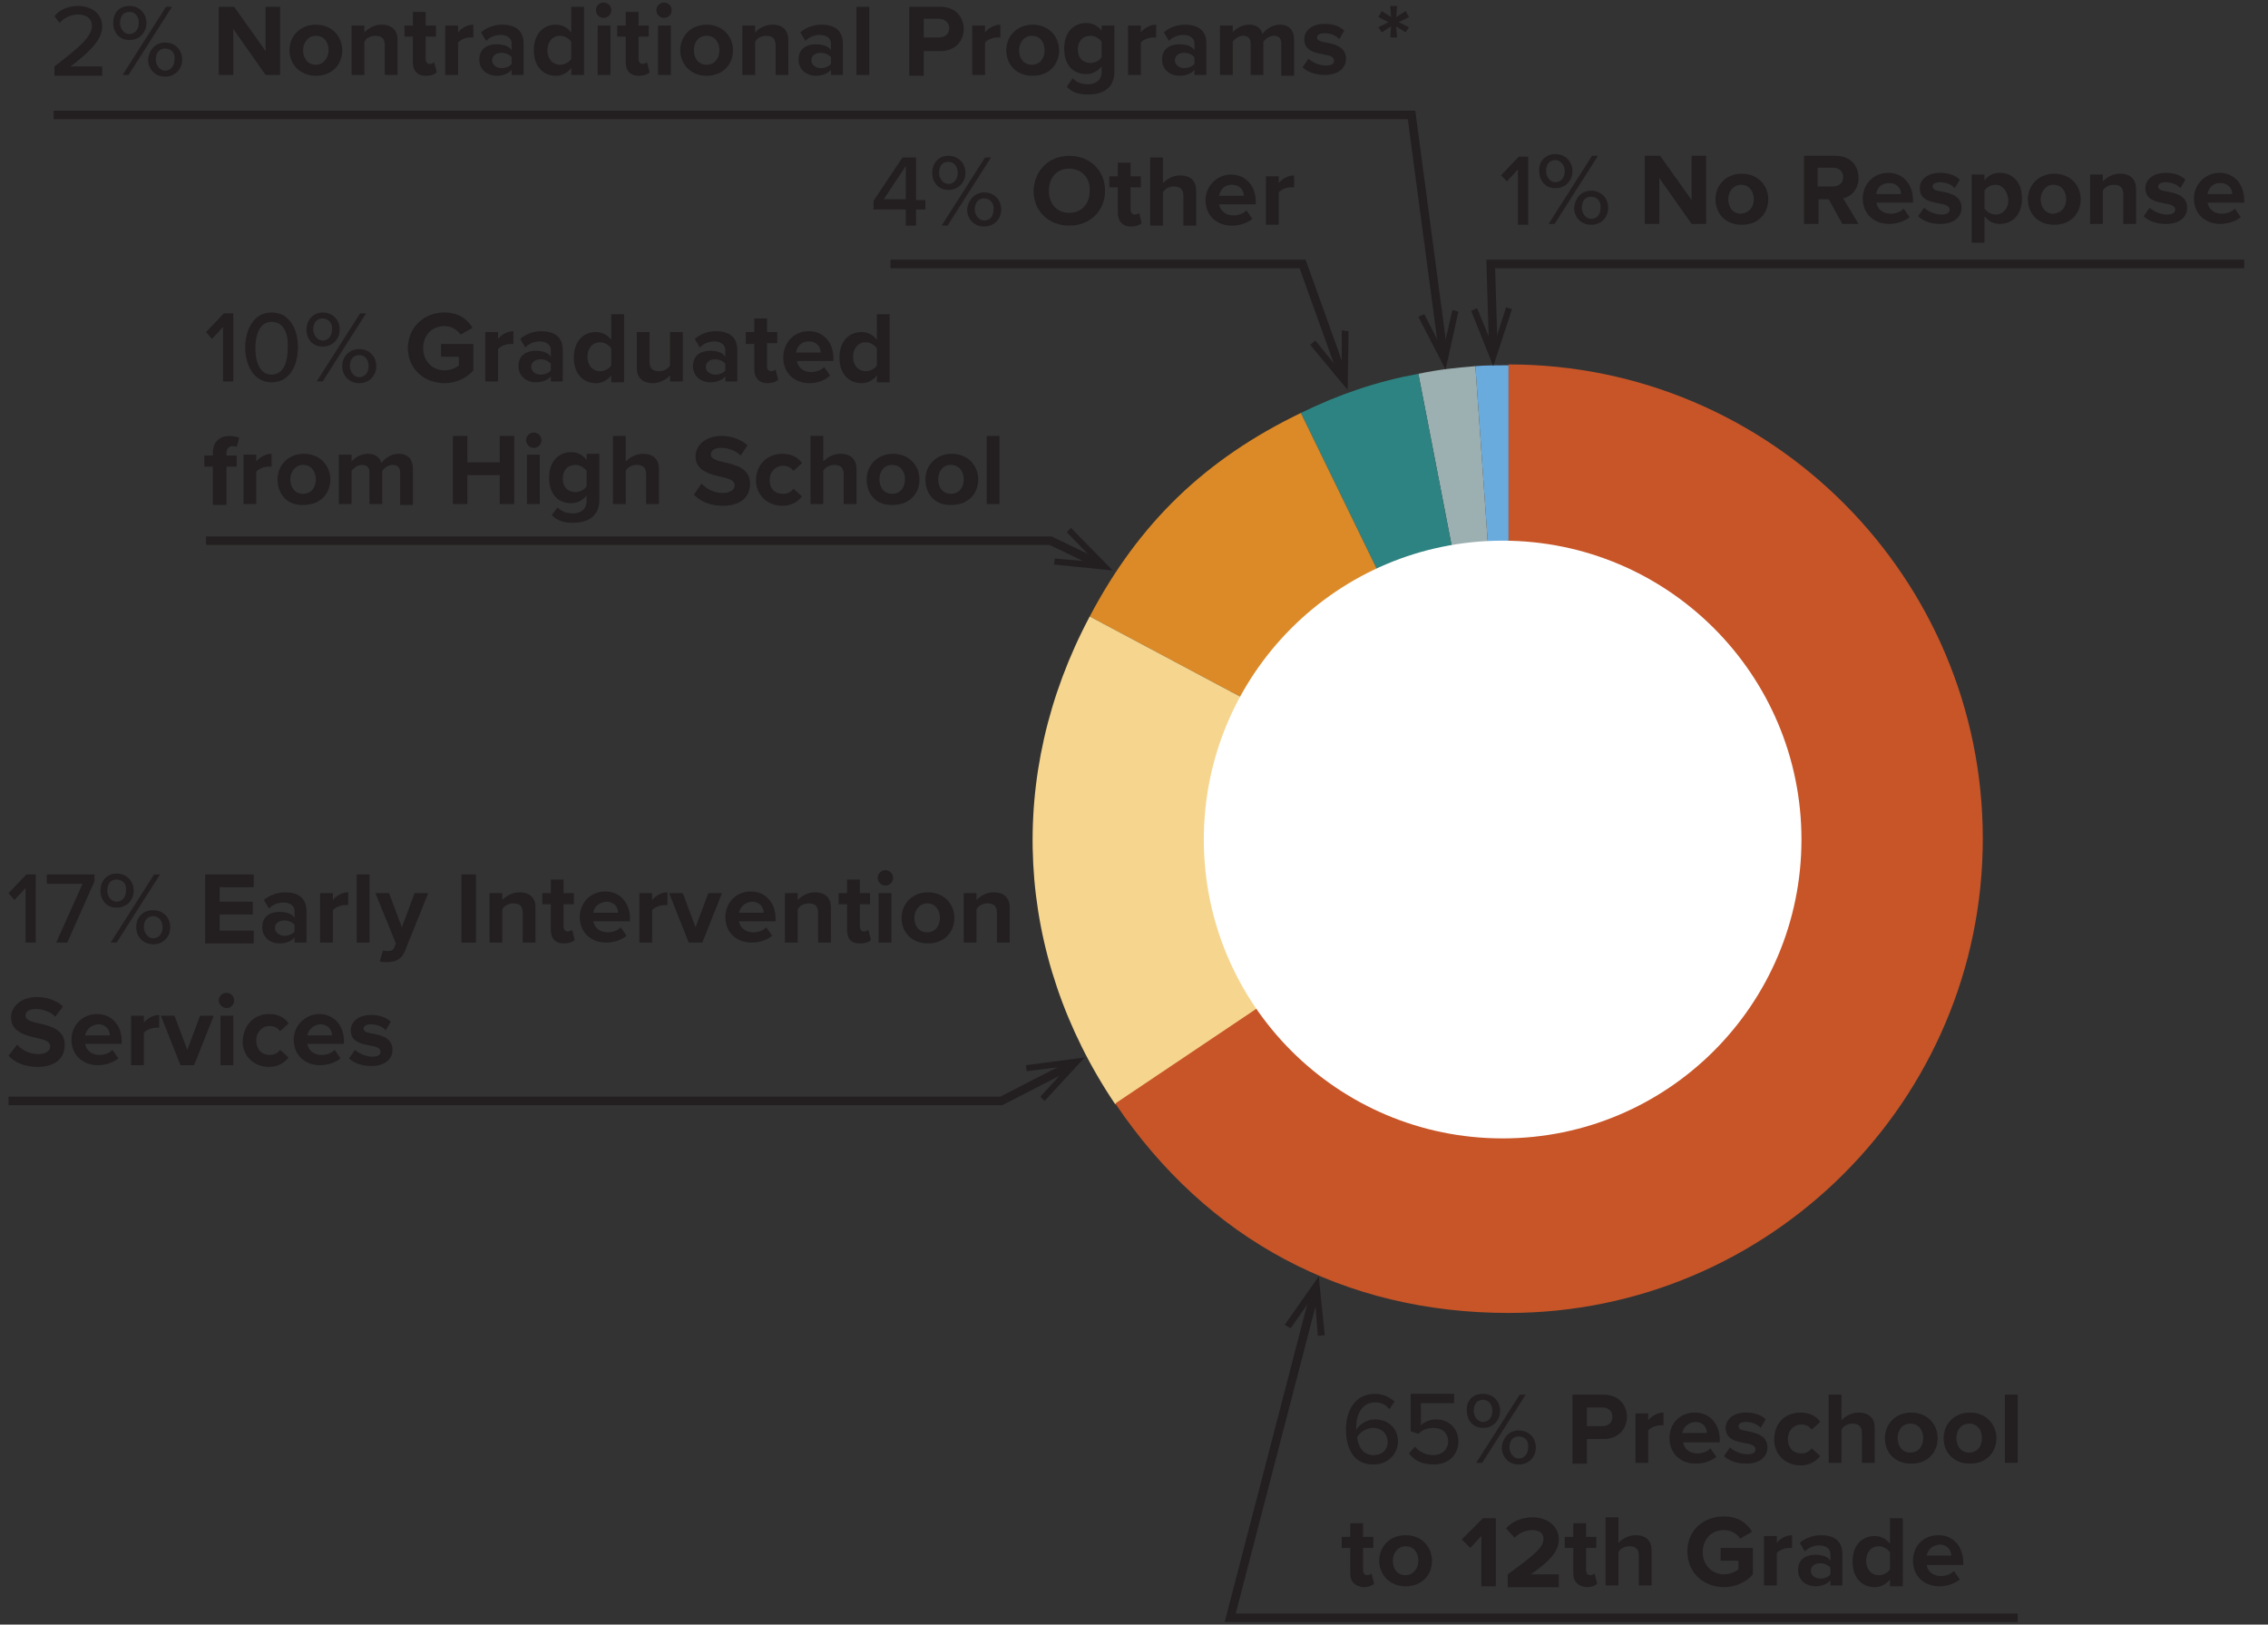 <?xml version="1.0" encoding="utf-8"?>
<!-- Generator: Adobe Illustrator 28.3.0, SVG Export Plug-In . SVG Version: 6.00 Build 0)  -->
<svg version="1.1" id="Layer_1" xmlns="http://www.w3.org/2000/svg" xmlns:xlink="http://www.w3.org/1999/xlink" x="0px" y="0px"
	 viewBox="0 0 266.4 190.8" style="enable-background:new 0 0 266.4 190.8;" xml:space="preserve"><rect x="0" y="0" width="266.4" height="190.8" fill="#333333" stroke="none"/>
<style type="text/css">
	.st0{fill:#C75528;stroke:#000000;stroke-width:0.5;stroke-miterlimit:10;}
	.st1{fill:#F6D58E;stroke:#000000;stroke-width:0.5;stroke-miterlimit:10;}
	.st2{fill:#DC8A27;stroke:#000000;stroke-width:0.5;stroke-miterlimit:10;}
	.st3{fill:#2D8382;stroke:#000000;stroke-width:0.5;stroke-miterlimit:10;}
	.st4{fill:#9CAFB1;stroke:#000000;stroke-width:0.5;stroke-miterlimit:10;}
	.st5{fill:#6AABDD;stroke:#000000;stroke-width:0.5;stroke-miterlimit:10;}
	.st6{fill:#097AB5;stroke:#000000;stroke-width:0.5;stroke-miterlimit:10;}
	.st7{fill:#D77D8C;stroke:#000000;stroke-width:0.5;stroke-miterlimit:10;}
	.st8{enable-background:new    ;}
	.st9{fill:#231F20;}
	.st10{fill:none;stroke:#231F20;stroke-miterlimit:10;}
	.st11{fill:none;stroke:#231F20;stroke-linecap:round;stroke-miterlimit:10;stroke-dasharray:2;}
	.st12{fill:none;stroke:#231F20;stroke-linecap:round;stroke-miterlimit:10;}
	.st13{fill:none;stroke:#231F20;stroke-linecap:round;stroke-miterlimit:10;stroke-dasharray:1.983,1.983;}
	.st14{fill:none;stroke:#231F20;stroke-linecap:round;stroke-miterlimit:10;stroke-dasharray:1.927,1.927;}
	.st15{fill:none;stroke:#231F20;stroke-linecap:round;stroke-miterlimit:10;stroke-dasharray:1.77,1.77;}
	.st16{fill:none;stroke:#231F20;stroke-linecap:round;stroke-miterlimit:10;stroke-dasharray:2.216,2.216;}
	.st17{fill:none;stroke:#231F20;stroke-linecap:round;stroke-miterlimit:10;stroke-dasharray:2.027,2.027;}
	.st18{fill:#F6D58E;}
	.st19{fill:#C75528;}
	.st20{fill:#DC8A27;}
	.st21{fill:#2D8382;}
	.st22{fill:#9CAFB1;}
	.st23{fill:#6AABDD;}
	.st24{fill:#097AB5;}
	.st25{fill:#FFFFFF;}
	.st26{fill:#D77D8C;}
	.st27{fill:#993A96;}
	.st28{fill:#69465C;}
	.st29{fill:#837262;}
	.st30{fill:none;stroke:#FFFFFF;stroke-width:2;stroke-miterlimit:10;}
</style>
<g>
	<g>
		<g>
			<g>
				<path class="st23" d="M177.2,98.6L173.3,43c1.2-0.1,2.7-0.1,3.9-0.1V98.6z"/>
			</g>
		</g>
		<g>
			<g>
				<path class="st22" d="M177.2,98.6l-10.6-54.7c2.4-0.5,4.3-0.7,6.7-0.9L177.2,98.6z"/>
			</g>
		</g>
		<g>
			<g>
				<path class="st21" d="M177.2,98.6l-24.4-50.1c4.5-2.2,8.9-3.7,13.8-4.6L177.2,98.6z"/>
			</g>
		</g>
		<g>
			<g>
				<path class="st20" d="M177.2,98.6L128,72.4c5.8-11,13.6-18.5,24.8-23.9L177.2,98.6z"/>
			</g>
		</g>
		<g>
			<g>
				<path class="st18" d="M177.2,98.6L131,129.7c-11.8-17.5-12.9-38.7-3-57.3L177.2,98.6z"/>
			</g>
		</g>
		<g>
			<g>
				<path class="st19" d="M177.2,98.6V42.8c30.8,0,55.7,25,55.7,55.7s-25,55.7-55.7,55.7c-19.3,0-35.4-8.6-46.2-24.6L177.2,98.6z"/>
			</g>
		</g>
	</g>
</g>
<g class="st8">
	<path class="st9" d="M161.5,163.7c1,0,1.7,0.4,2.3,0.9l-0.6,0.9c-0.4-0.5-0.9-0.8-1.7-0.8c-1.5,0-2.2,1.4-2.2,2.9
		c0,0.1,0,0.2,0,0.3c0.3-0.5,1.2-1.2,2.2-1.2c1.4,0,2.7,0.9,2.7,2.6c0,1.4-1.1,2.7-2.9,2.7c-2.3,0-3.2-1.9-3.2-4.1
		C158.1,165.6,159.2,163.7,161.5,163.7z M161.3,167.7c-0.7,0-1.5,0.4-1.9,1.1c0.1,0.9,0.6,2.1,1.9,2.1c1.2,0,1.7-0.8,1.7-1.5
		C163,168.3,162.2,167.7,161.3,167.7z"/>
	<path class="st9" d="M166.2,169.9c0.5,0.6,1.2,1,2.2,1c1,0,1.7-0.7,1.7-1.6c0-1-0.7-1.6-1.7-1.6c-0.7,0-1.3,0.2-1.8,0.7l-0.9-0.3
		v-4.4h5.1v1.1h-3.9v2.6c0.4-0.4,1.1-0.7,1.8-0.7c1.3,0,2.6,0.9,2.6,2.6c0,1.6-1.2,2.7-2.9,2.7c-1.4,0-2.3-0.5-2.9-1.3L166.2,169.9z
		"/>
	<path class="st9" d="M174.2,163.7c1.2,0,2,0.9,2,2c0,1.1-0.8,2-2,2c-1.2,0-1.9-0.9-1.9-2C172.2,164.5,173,163.7,174.2,163.7z
		 M174.2,164.4c-0.7,0-1.1,0.5-1.1,1.3c0,0.7,0.5,1.3,1.1,1.3c0.7,0,1.1-0.6,1.1-1.3C175.3,164.9,174.8,164.4,174.2,164.4z
		 M173.4,171.8l5.1-8h0.7l-5.1,8H173.4z M178.4,168c1.2,0,2,0.9,2,2c0,1.1-0.8,2-2,2c-1.2,0-2-0.9-2-2
		C176.5,168.8,177.3,168,178.4,168z M178.4,168.7c-0.7,0-1.1,0.5-1.1,1.3c0,0.7,0.5,1.3,1.1,1.3s1.1-0.5,1.1-1.3
		C179.6,169.2,179.1,168.7,178.4,168.7z"/>
</g>
<g class="st8">
	<path class="st9" d="M184.7,171.8v-8h3.7c1.7,0,2.7,1.2,2.7,2.6c0,1.4-1,2.6-2.7,2.6h-2v2.9H184.7z M188.2,165.3h-1.8v2.2h1.8
		c0.7,0,1.2-0.4,1.2-1.1C189.4,165.7,188.9,165.3,188.2,165.3z"/>
	<path class="st9" d="M192.1,171.8V166h1.5v0.8c0.4-0.5,1.1-0.9,1.8-0.9v1.5c-0.1,0-0.3,0-0.4,0c-0.5,0-1.2,0.3-1.4,0.6v3.8H192.1z"
		/>
	<path class="st9" d="M199.1,165.9c1.7,0,2.9,1.3,2.9,3.2v0.3h-4.3c0.1,0.7,0.7,1.3,1.7,1.3c0.5,0,1.2-0.2,1.5-0.6l0.7,1
		c-0.6,0.5-1.5,0.8-2.4,0.8c-1.8,0-3.1-1.2-3.1-3C196.1,167.2,197.3,165.9,199.1,165.9z M197.6,168.3h2.9c0-0.6-0.4-1.3-1.4-1.3
		C198.1,167.1,197.7,167.8,197.6,168.3z"/>
	<path class="st9" d="M203.2,170c0.4,0.4,1.3,0.8,2,0.8c0.7,0,1-0.2,1-0.6c0-0.4-0.5-0.6-1.2-0.7c-1-0.2-2.3-0.4-2.3-1.8
		c0-1,0.9-1.8,2.4-1.8c1,0,1.8,0.3,2.3,0.8l-0.6,1c-0.3-0.4-1-0.7-1.7-0.7c-0.6,0-0.9,0.2-0.9,0.5c0,0.4,0.5,0.5,1.1,0.6
		c1,0.2,2.3,0.5,2.3,1.9c0,1.1-0.9,1.9-2.5,1.9c-1,0-2-0.3-2.6-0.9L203.2,170z"/>
	<path class="st9" d="M211.5,165.9c1.2,0,1.9,0.5,2.3,1.1l-1,0.9c-0.3-0.4-0.7-0.6-1.2-0.6c-0.9,0-1.6,0.7-1.6,1.7s0.6,1.7,1.6,1.7
		c0.5,0,0.9-0.2,1.2-0.6l1,0.9c-0.4,0.5-1.1,1.1-2.3,1.1c-1.8,0-3.1-1.3-3.1-3C208.4,167.1,209.7,165.9,211.5,165.9z"/>
	<path class="st9" d="M218.7,171.8v-3.5c0-0.8-0.4-1.1-1.1-1.1c-0.6,0-1.1,0.3-1.3,0.7v3.9h-1.5v-8h1.5v3c0.4-0.4,1.1-0.9,2-0.9
		c1.3,0,1.9,0.7,1.9,1.8v4.1H218.7z"/>
	<path class="st9" d="M221.4,168.9c0-1.6,1.2-3,3.1-3c1.9,0,3.1,1.4,3.1,3c0,1.7-1.2,3-3.1,3C222.5,171.9,221.4,170.5,221.4,168.9z
		 M225.9,168.9c0-0.9-0.5-1.7-1.5-1.7s-1.5,0.8-1.5,1.7c0,0.9,0.5,1.7,1.5,1.7S225.9,169.8,225.9,168.9z"/>
	<path class="st9" d="M228.3,168.9c0-1.6,1.2-3,3.1-3c1.9,0,3.1,1.4,3.1,3c0,1.7-1.2,3-3.1,3C229.4,171.9,228.3,170.5,228.3,168.9z
		 M232.8,168.9c0-0.9-0.5-1.7-1.5-1.7s-1.5,0.8-1.5,1.7c0,0.9,0.5,1.7,1.5,1.7S232.8,169.8,232.8,168.9z"/>
	<path class="st9" d="M235.5,171.8v-8h1.5v8H235.5z"/>
</g>
<g class="st8">
	<path class="st9" d="M158.6,184.8v-3h-1v-1.3h1v-1.6h1.5v1.6h1.2v1.3h-1.2v2.6c0,0.4,0.2,0.6,0.5,0.6c0.2,0,0.4-0.1,0.5-0.2
		l0.3,1.2c-0.2,0.2-0.6,0.4-1.3,0.4C159.2,186.3,158.6,185.8,158.6,184.8z"/>
	<path class="st9" d="M162,183.3c0-1.6,1.2-3,3.1-3c1.9,0,3.1,1.4,3.1,3c0,1.7-1.2,3-3.1,3C163.2,186.3,162,184.9,162,183.3z
		 M166.6,183.3c0-0.9-0.5-1.7-1.5-1.7c-0.9,0-1.5,0.8-1.5,1.7c0,0.9,0.5,1.7,1.5,1.7C166,185,166.6,184.2,166.6,183.3z"/>
	<path class="st9" d="M174,186.2v-5.8l-1.3,1.4l-1-1l2.5-2.5h1.5v8H174z"/>
	<path class="st9" d="M177.1,186.2v-1.3c3.3-2.4,4.2-3.2,4.2-4.2c0-0.7-0.6-1-1.3-1c-0.9,0-1.6,0.4-2.1,0.9l-1-1.1
		c0.8-0.9,2-1.3,3.1-1.3c1.7,0,3.1,1,3.1,2.6c0,1.4-1.1,2.6-3.3,4.1h3.3v1.5H177.1z"/>
	<path class="st9" d="M184.8,184.8v-3h-1v-1.3h1v-1.6h1.5v1.6h1.2v1.3h-1.2v2.6c0,0.4,0.2,0.6,0.5,0.6c0.2,0,0.4-0.1,0.5-0.2
		l0.3,1.2c-0.2,0.2-0.6,0.4-1.3,0.4C185.4,186.3,184.8,185.8,184.8,184.8z"/>
	<path class="st9" d="M192.5,186.2v-3.5c0-0.8-0.4-1.1-1.1-1.1c-0.6,0-1.1,0.3-1.3,0.7v3.9h-1.5v-8h1.5v3c0.4-0.4,1.1-0.9,2-0.9
		c1.3,0,1.9,0.7,1.9,1.8v4.1H192.5z"/>
	<path class="st9" d="M202.5,178.1c1.7,0,2.7,0.8,3.3,1.8l-1.4,0.8c-0.4-0.6-1.1-1-1.9-1c-1.5,0-2.5,1.1-2.5,2.6
		c0,1.5,1.1,2.6,2.5,2.6c0.7,0,1.4-0.3,1.7-0.6v-1h-2.1v-1.5h3.8v3.1c-0.8,0.9-2,1.5-3.4,1.5c-2.3,0-4.3-1.6-4.3-4.2
		C198.2,179.7,200.1,178.1,202.5,178.1z"/>
	<path class="st9" d="M207.2,186.2v-5.8h1.5v0.8c0.4-0.5,1.1-0.9,1.8-0.9v1.5c-0.1,0-0.3,0-0.4,0c-0.5,0-1.2,0.3-1.4,0.6v3.8H207.2z
		"/>
	<path class="st9" d="M215,186.2v-0.6c-0.4,0.5-1.1,0.7-1.8,0.7c-0.9,0-2-0.6-2-1.9c0-1.4,1.1-1.8,2-1.8c0.8,0,1.5,0.2,1.8,0.7v-0.8
		c0-0.6-0.5-1-1.3-1c-0.6,0-1.2,0.2-1.7,0.7l-0.6-1c0.7-0.6,1.6-0.9,2.5-0.9c1.3,0,2.5,0.5,2.5,2.2v3.7H215z M215,184.1
		c-0.3-0.3-0.7-0.5-1.2-0.5c-0.6,0-1.1,0.3-1.1,0.9c0,0.5,0.5,0.9,1.1,0.9c0.5,0,1-0.2,1.2-0.5V184.1z"/>
	<path class="st9" d="M222,186.2v-0.7c-0.5,0.6-1.1,0.9-1.8,0.9c-1.5,0-2.6-1.1-2.6-3c0-1.9,1.1-3,2.6-3c0.7,0,1.3,0.3,1.8,0.9v-3
		h1.5v8H222z M222,182.3c-0.3-0.4-0.8-0.7-1.3-0.7c-0.9,0-1.5,0.7-1.5,1.7c0,1,0.6,1.7,1.5,1.7c0.5,0,1.1-0.3,1.3-0.7V182.3z"/>
	<path class="st9" d="M227.7,180.3c1.7,0,2.9,1.3,2.9,3.2v0.3h-4.3c0.1,0.7,0.7,1.3,1.7,1.3c0.5,0,1.2-0.2,1.5-0.6l0.7,1
		c-0.6,0.5-1.5,0.8-2.4,0.8c-1.8,0-3.1-1.2-3.1-3C224.7,181.6,225.9,180.3,227.7,180.3z M226.3,182.7h2.9c0-0.6-0.4-1.3-1.4-1.3
		C226.8,181.5,226.4,182.2,226.3,182.7z"/>
</g>
<g class="st8">
	<path class="st9" d="M3,110.7v-6.4l-1.3,1.4L1,104.9l2.1-2.2h1.1v8H3z"/>
	<path class="st9" d="M6.6,110.7l3.1-6.9H5.5v-1.1h5.6v0.8l-3.2,7.2H6.6z"/>
	<path class="st9" d="M13.7,102.6c1.2,0,2,0.9,2,2c0,1.1-0.8,2-2,2c-1.2,0-1.9-0.9-1.9-2C11.8,103.4,12.6,102.6,13.7,102.6z
		 M13.7,103.3c-0.7,0-1.1,0.5-1.1,1.3c0,0.7,0.5,1.3,1.1,1.3c0.7,0,1.1-0.6,1.1-1.3C14.9,103.8,14.4,103.3,13.7,103.3z M13,110.7
		l5.1-8h0.7l-5.1,8H13z M18,106.9c1.2,0,2,0.9,2,2c0,1.1-0.8,2-2,2s-2-0.9-2-2C16,107.7,16.8,106.9,18,106.9z M18,107.6
		c-0.7,0-1.1,0.5-1.1,1.3c0,0.7,0.5,1.3,1.1,1.3s1.1-0.5,1.1-1.3C19.1,108.1,18.6,107.6,18,107.6z"/>
</g>
<g class="st8">
	<path class="st9" d="M24.1,110.7v-8h5.7v1.5h-4v1.7h3.9v1.5h-3.9v1.9h4v1.5H24.1z"/>
	<path class="st9" d="M34.6,110.7v-0.6c-0.4,0.5-1.1,0.7-1.8,0.7c-0.9,0-2-0.6-2-1.9c0-1.4,1.1-1.8,2-1.8c0.8,0,1.5,0.2,1.8,0.7V107
		c0-0.6-0.5-1-1.3-1c-0.6,0-1.2,0.2-1.7,0.7l-0.6-1c0.7-0.6,1.6-0.9,2.5-0.9c1.3,0,2.5,0.5,2.5,2.2v3.7H34.6z M34.6,108.6
		c-0.3-0.3-0.7-0.5-1.2-0.5c-0.6,0-1.1,0.3-1.1,0.9c0,0.5,0.5,0.9,1.1,0.9c0.5,0,1-0.2,1.2-0.5V108.6z"/>
	<path class="st9" d="M37.6,110.7v-5.8h1.5v0.8c0.4-0.5,1.1-0.9,1.8-0.9v1.5c-0.1,0-0.3,0-0.4,0c-0.5,0-1.2,0.3-1.4,0.6v3.8H37.6z"
		/>
	<path class="st9" d="M41.9,110.7v-8h1.5v8H41.9z"/>
	<path class="st9" d="M45,111.6c0.1,0.1,0.3,0.1,0.5,0.1c0.4,0,0.7-0.1,0.8-0.4l0.2-0.5l-2.4-5.9h1.6l1.5,4l1.5-4h1.6l-2.7,6.7
		c-0.4,1.1-1.2,1.4-2.2,1.4c-0.2,0-0.6,0-0.8-0.1L45,111.6z"/>
	<path class="st9" d="M54.2,110.7v-8h1.7v8H54.2z"/>
	<path class="st9" d="M61.4,110.7v-3.5c0-0.8-0.4-1.1-1.1-1.1c-0.6,0-1.1,0.3-1.3,0.7v3.9h-1.5v-5.8H59v0.8c0.4-0.4,1.1-0.9,2-0.9
		c1.3,0,1.9,0.7,1.9,1.8v4.1H61.4z"/>
	<path class="st9" d="M64.7,109.2v-3h-1v-1.3h1v-1.6h1.5v1.6h1.2v1.3h-1.2v2.6c0,0.4,0.2,0.6,0.5,0.6c0.2,0,0.4-0.1,0.5-0.2l0.3,1.2
		c-0.2,0.2-0.6,0.4-1.3,0.4C65.3,110.8,64.7,110.3,64.7,109.2z"/>
	<path class="st9" d="M71.1,104.7c1.7,0,2.9,1.3,2.9,3.2v0.3h-4.3c0.1,0.7,0.7,1.3,1.7,1.3c0.5,0,1.2-0.2,1.5-0.6l0.7,1
		c-0.6,0.5-1.5,0.8-2.4,0.8c-1.8,0-3.1-1.2-3.1-3C68.1,106.1,69.3,104.7,71.1,104.7z M69.7,107.2h2.9c0-0.6-0.4-1.3-1.4-1.3
		C70.2,106,69.7,106.7,69.7,107.2z"/>
	<path class="st9" d="M75.1,110.7v-5.8h1.5v0.8c0.4-0.5,1.1-0.9,1.8-0.9v1.5c-0.1,0-0.3,0-0.4,0c-0.5,0-1.2,0.3-1.4,0.6v3.8H75.1z"
		/>
	<path class="st9" d="M80.9,110.7l-2.3-5.8h1.6l1.5,4l1.5-4h1.6l-2.3,5.8H80.9z"/>
	<path class="st9" d="M88.2,104.7c1.7,0,2.9,1.3,2.9,3.2v0.3h-4.3c0.1,0.7,0.7,1.3,1.7,1.3c0.5,0,1.2-0.2,1.5-0.6l0.7,1
		c-0.6,0.5-1.5,0.8-2.4,0.8c-1.8,0-3.1-1.2-3.1-3C85.2,106.1,86.4,104.7,88.2,104.7z M86.8,107.2h2.9c0-0.6-0.4-1.3-1.4-1.3
		C87.3,106,86.9,106.7,86.8,107.2z"/>
	<path class="st9" d="M96.1,110.7v-3.5c0-0.8-0.4-1.1-1.1-1.1c-0.6,0-1.1,0.3-1.3,0.7v3.9h-1.5v-5.8h1.5v0.8c0.4-0.4,1.1-0.9,2-0.9
		c1.3,0,1.9,0.7,1.9,1.8v4.1H96.1z"/>
	<path class="st9" d="M99.5,109.2v-3h-1v-1.3h1v-1.6h1.5v1.6h1.2v1.3H101v2.6c0,0.4,0.2,0.6,0.5,0.6c0.2,0,0.4-0.1,0.5-0.2l0.3,1.2
		c-0.2,0.2-0.6,0.4-1.3,0.4C100,110.8,99.5,110.3,99.5,109.2z"/>
	<path class="st9" d="M103.1,103.1c0-0.5,0.4-0.9,0.9-0.9c0.5,0,0.9,0.4,0.9,0.9s-0.4,0.9-0.9,0.9
		C103.5,104,103.1,103.6,103.1,103.1z M103.2,110.7v-5.8h1.5v5.8H103.2z"/>
	<path class="st9" d="M105.9,107.8c0-1.6,1.2-3,3.1-3c1.9,0,3.1,1.4,3.1,3c0,1.7-1.2,3-3.1,3C107,110.8,105.9,109.4,105.9,107.8z
		 M110.4,107.8c0-0.9-0.5-1.7-1.5-1.7c-0.9,0-1.5,0.8-1.5,1.7c0,0.9,0.5,1.7,1.5,1.7C109.9,109.5,110.4,108.7,110.4,107.8z"/>
	<path class="st9" d="M117.1,110.7v-3.5c0-0.8-0.4-1.1-1.1-1.1c-0.6,0-1.1,0.3-1.3,0.7v3.9h-1.5v-5.8h1.5v0.8c0.4-0.4,1.1-0.9,2-0.9
		c1.3,0,1.9,0.7,1.9,1.8v4.1H117.1z"/>
</g>
<g class="st8">
	<path class="st9" d="M2,122.7c0.6,0.6,1.4,1.1,2.5,1.1c0.9,0,1.4-0.4,1.4-0.9c0-0.6-0.7-0.8-1.6-1c-1.3-0.3-3-0.7-3-2.4
		c0-1.3,1.2-2.4,3-2.4c1.3,0,2.3,0.4,3.1,1.1l-0.9,1.2c-0.6-0.6-1.5-0.9-2.3-0.9c-0.8,0-1.2,0.3-1.2,0.8c0,0.5,0.7,0.7,1.6,0.9
		c1.3,0.3,3,0.7,3,2.5c0,1.5-1,2.6-3.2,2.6c-1.5,0-2.6-0.5-3.4-1.3L2,122.7z"/>
	<path class="st9" d="M11.4,119.1c1.7,0,2.9,1.3,2.9,3.2v0.3H10c0.1,0.7,0.7,1.3,1.7,1.3c0.5,0,1.2-0.2,1.5-0.6l0.7,1
		c-0.6,0.5-1.5,0.8-2.4,0.8c-1.8,0-3.1-1.2-3.1-3C8.4,120.5,9.6,119.1,11.4,119.1z M10,121.6h2.9c0-0.6-0.4-1.3-1.4-1.3
		C10.5,120.4,10.1,121.1,10,121.6z"/>
	<path class="st9" d="M15.4,125.1v-5.8h1.5v0.8c0.4-0.5,1.1-0.9,1.8-0.9v1.5c-0.1,0-0.3,0-0.4,0c-0.5,0-1.2,0.3-1.4,0.6v3.8H15.4z"
		/>
	<path class="st9" d="M21.2,125.1l-2.3-5.8h1.6l1.5,4l1.5-4h1.6l-2.3,5.8H21.2z"/>
	<path class="st9" d="M25.7,117.5c0-0.5,0.4-0.9,0.9-0.9c0.5,0,0.9,0.4,0.9,0.9s-0.4,0.9-0.9,0.9C26.2,118.4,25.7,118,25.7,117.5z
		 M25.9,125.1v-5.8h1.5v5.8H25.9z"/>
	<path class="st9" d="M31.6,119.1c1.2,0,1.9,0.5,2.3,1.1l-1,0.9c-0.3-0.4-0.7-0.6-1.2-0.6c-0.9,0-1.6,0.7-1.6,1.7s0.6,1.7,1.6,1.7
		c0.5,0,0.9-0.2,1.2-0.6l1,0.9c-0.4,0.5-1.1,1.1-2.3,1.1c-1.8,0-3.1-1.3-3.1-3C28.6,120.4,29.8,119.1,31.6,119.1z"/>
	<path class="st9" d="M37.5,119.1c1.7,0,2.9,1.3,2.9,3.2v0.3h-4.3c0.1,0.7,0.7,1.3,1.7,1.3c0.5,0,1.2-0.2,1.5-0.6l0.7,1
		c-0.6,0.5-1.5,0.8-2.4,0.8c-1.8,0-3.1-1.2-3.1-3C34.5,120.5,35.8,119.1,37.5,119.1z M36.1,121.6H39c0-0.6-0.4-1.3-1.4-1.3
		C36.6,120.4,36.2,121.1,36.1,121.6z"/>
	<path class="st9" d="M41.7,123.3c0.4,0.4,1.3,0.8,2,0.8c0.7,0,1-0.2,1-0.6c0-0.4-0.5-0.6-1.2-0.7c-1-0.2-2.3-0.4-2.3-1.8
		c0-1,0.9-1.8,2.4-1.8c1,0,1.8,0.3,2.3,0.8l-0.6,1c-0.3-0.4-1-0.7-1.7-0.7c-0.6,0-0.9,0.2-0.9,0.5c0,0.4,0.5,0.5,1.1,0.6
		c1,0.2,2.3,0.5,2.3,1.9c0,1.1-0.9,1.9-2.5,1.9c-1,0-2-0.3-2.6-0.9L41.7,123.3z"/>
</g>
<g class="st8">
	<path class="st9" d="M26.2,44.8v-6.4l-1.3,1.4L24.2,39l2.1-2.2h1.1v8H26.2z"/>
	<path class="st9" d="M31.9,36.7c2.2,0,3.1,2.1,3.1,4.1c0,2-0.9,4.1-3.1,4.1s-3.1-2.2-3.1-4.1C28.8,38.9,29.7,36.7,31.9,36.7z
		 M31.9,37.8c-1.4,0-1.9,1.5-1.9,3.1c0,1.6,0.5,3.1,1.9,3.1s1.9-1.5,1.9-3.1C33.9,39.3,33.4,37.8,31.9,37.8z"/>
	<path class="st9" d="M37.9,36.7c1.2,0,2,0.9,2,2c0,1.1-0.8,2-2,2c-1.2,0-1.9-0.9-1.9-2C36,37.6,36.8,36.7,37.9,36.7z M37.9,37.4
		c-0.7,0-1.1,0.5-1.1,1.3c0,0.7,0.5,1.3,1.1,1.3c0.7,0,1.1-0.6,1.1-1.3C39.1,38,38.6,37.4,37.9,37.4z M37.2,44.8l5.1-8H43l-5.1,8
		H37.2z M42.2,41c1.2,0,2,0.9,2,2c0,1.1-0.8,2-2,2s-2-0.9-2-2C40.2,41.9,41,41,42.2,41z M42.2,41.7c-0.7,0-1.1,0.5-1.1,1.3
		c0,0.7,0.5,1.3,1.1,1.3s1.1-0.5,1.1-1.3C43.3,42.3,42.9,41.7,42.2,41.7z"/>
</g>
<g class="st8">
	<path class="st9" d="M52.2,36.7c1.7,0,2.7,0.8,3.3,1.8l-1.4,0.8c-0.4-0.6-1.1-1-1.9-1c-1.5,0-2.5,1.1-2.5,2.6
		c0,1.5,1.1,2.6,2.5,2.6c0.7,0,1.4-0.3,1.7-0.6v-1h-2.1v-1.5h3.8v3.1c-0.8,0.9-2,1.5-3.4,1.5c-2.3,0-4.3-1.6-4.3-4.2
		C48,38.3,49.9,36.7,52.2,36.7z"/>
	<path class="st9" d="M57,44.8V39h1.5v0.8c0.4-0.5,1.1-0.9,1.8-0.9v1.5c-0.1,0-0.3,0-0.4,0c-0.5,0-1.2,0.3-1.4,0.6v3.8H57z"/>
	<path class="st9" d="M64.7,44.8v-0.6c-0.4,0.5-1.1,0.7-1.8,0.7c-0.9,0-2-0.6-2-1.9c0-1.4,1.1-1.8,2-1.8c0.8,0,1.5,0.2,1.8,0.7v-0.8
		c0-0.6-0.5-1-1.3-1c-0.6,0-1.2,0.2-1.7,0.7l-0.6-1c0.7-0.6,1.6-0.9,2.5-0.9c1.3,0,2.5,0.5,2.5,2.2v3.7H64.7z M64.7,42.7
		c-0.3-0.3-0.7-0.5-1.2-0.5c-0.6,0-1.1,0.3-1.1,0.9c0,0.5,0.5,0.9,1.1,0.9c0.5,0,1-0.2,1.2-0.5V42.7z"/>
	<path class="st9" d="M71.8,44.8v-0.7C71.3,44.7,70.7,45,70,45c-1.5,0-2.6-1.1-2.6-3c0-1.9,1.1-3,2.6-3c0.7,0,1.3,0.3,1.8,0.9v-3
		h1.5v8H71.8z M71.8,40.9c-0.3-0.4-0.8-0.7-1.3-0.7c-0.9,0-1.5,0.7-1.5,1.7c0,1,0.6,1.7,1.5,1.7c0.5,0,1.1-0.3,1.3-0.7V40.9z"/>
	<path class="st9" d="M78.7,44.8v-0.7c-0.4,0.4-1.1,0.9-2,0.9c-1.3,0-1.9-0.7-1.9-1.8V39h1.5v3.5c0,0.8,0.4,1.1,1.1,1.1
		c0.6,0,1.1-0.3,1.3-0.7V39h1.5v5.8H78.7z"/>
	<path class="st9" d="M85.2,44.8v-0.6c-0.4,0.5-1.1,0.7-1.8,0.7c-0.9,0-2-0.6-2-1.9c0-1.4,1.1-1.8,2-1.8c0.8,0,1.5,0.2,1.8,0.7v-0.8
		c0-0.6-0.5-1-1.3-1c-0.6,0-1.2,0.2-1.7,0.7l-0.6-1c0.7-0.6,1.6-0.9,2.5-0.9c1.3,0,2.5,0.5,2.5,2.2v3.7H85.2z M85.2,42.7
		c-0.3-0.3-0.7-0.5-1.2-0.5c-0.6,0-1.1,0.3-1.1,0.9c0,0.5,0.5,0.9,1.1,0.9c0.5,0,1-0.2,1.2-0.5V42.7z"/>
	<path class="st9" d="M88.6,43.4v-3h-1V39h1v-1.6h1.5V39h1.2v1.3h-1.2V43c0,0.4,0.2,0.6,0.5,0.6c0.2,0,0.4-0.1,0.5-0.2l0.3,1.2
		c-0.2,0.2-0.6,0.4-1.3,0.4C89.2,45,88.6,44.4,88.6,43.4z"/>
	<path class="st9" d="M95,38.9c1.7,0,2.9,1.3,2.9,3.2v0.3h-4.3c0.1,0.7,0.7,1.3,1.7,1.3c0.5,0,1.2-0.2,1.5-0.6l0.7,1
		C96.9,44.7,96,45,95.1,45c-1.8,0-3.1-1.2-3.1-3C92,40.3,93.2,38.9,95,38.9z M93.5,41.4h2.9c0-0.6-0.4-1.3-1.4-1.3
		C94,40.1,93.6,40.8,93.5,41.4z"/>
	<path class="st9" d="M103,44.8v-0.7c-0.5,0.6-1.1,0.9-1.8,0.9c-1.5,0-2.6-1.1-2.6-3c0-1.9,1.1-3,2.6-3c0.7,0,1.3,0.3,1.8,0.9v-3
		h1.5v8H103z M103,40.9c-0.3-0.4-0.8-0.7-1.3-0.7c-0.9,0-1.5,0.7-1.5,1.7c0,1,0.6,1.7,1.5,1.7c0.5,0,1.1-0.3,1.3-0.7V40.9z"/>
</g>
<g class="st8">
	<path class="st9" d="M26.6,54.8v4.5H25v-4.5h-1v-1.3h1v-0.3c0-1.3,0.8-2,2-2c0.4,0,0.8,0.1,1.1,0.2l-0.3,1.1
		c-0.1-0.1-0.3-0.1-0.5-0.1c-0.4,0-0.7,0.3-0.7,0.8v0.3h1.2v1.3H26.6z"/>
	<path class="st9" d="M28.6,59.2v-5.8h1.5v0.8c0.4-0.5,1.1-0.9,1.8-0.9v1.5c-0.1,0-0.3,0-0.4,0c-0.5,0-1.2,0.3-1.4,0.6v3.8H28.6z"/>
	<path class="st9" d="M32.6,56.3c0-1.6,1.2-3,3.1-3c1.9,0,3.1,1.4,3.1,3c0,1.7-1.2,3-3.1,3C33.7,59.4,32.6,58,32.6,56.3z M37.1,56.3
		c0-0.9-0.5-1.7-1.5-1.7c-0.9,0-1.5,0.8-1.5,1.7c0,0.9,0.5,1.7,1.5,1.7C36.6,58,37.1,57.2,37.1,56.3z"/>
	<path class="st9" d="M47,59.2v-3.7c0-0.5-0.2-0.9-0.9-0.9c-0.5,0-1,0.4-1.2,0.7v3.9h-1.5v-3.7c0-0.5-0.2-0.9-0.9-0.9
		c-0.5,0-1,0.4-1.2,0.7v3.9h-1.5v-5.8h1.5v0.8c0.2-0.3,1-0.9,1.9-0.9c0.9,0,1.4,0.4,1.6,1.1c0.3-0.5,1.1-1.1,2-1.1
		c1.1,0,1.7,0.6,1.7,1.8v4.2H47z"/>
	<path class="st9" d="M58.7,59.2v-3.4h-3.8v3.4h-1.7v-8h1.7v3.1h3.8v-3.1h1.7v8H58.7z"/>
	<path class="st9" d="M61.8,51.7c0-0.5,0.4-0.9,0.9-0.9c0.5,0,0.9,0.4,0.9,0.9s-0.4,0.9-0.9,0.9C62.2,52.6,61.8,52.2,61.8,51.7z
		 M61.9,59.2v-5.8h1.5v5.8H61.9z"/>
	<path class="st9" d="M65.5,59.6c0.5,0.5,1.1,0.7,1.8,0.7c0.7,0,1.6-0.3,1.6-1.5v-0.6c-0.5,0.6-1.1,0.9-1.8,0.9c-1.5,0-2.6-1-2.6-3
		c0-1.9,1.1-3,2.6-3c0.7,0,1.3,0.3,1.8,0.9v-0.7h1.5v5.4c0,2.2-1.7,2.7-3.1,2.7c-1,0-1.8-0.2-2.5-0.9L65.5,59.6z M68.9,55.3
		c-0.3-0.4-0.8-0.7-1.3-0.7c-0.9,0-1.5,0.6-1.5,1.6s0.6,1.6,1.5,1.6c0.5,0,1.1-0.3,1.3-0.7V55.3z"/>
	<path class="st9" d="M75.9,59.2v-3.5c0-0.8-0.4-1.1-1.1-1.1c-0.6,0-1.1,0.3-1.3,0.7v3.9H72v-8h1.5v3c0.4-0.4,1.1-0.9,2-0.9
		c1.3,0,1.9,0.7,1.9,1.8v4.1H75.9z"/>
	<path class="st9" d="M82.4,56.8c0.6,0.6,1.4,1.1,2.5,1.1c0.9,0,1.4-0.4,1.4-0.9c0-0.6-0.7-0.8-1.6-1c-1.3-0.3-3-0.7-3-2.4
		c0-1.3,1.2-2.4,3-2.4c1.3,0,2.3,0.4,3.1,1.1L87,53.5c-0.6-0.6-1.5-0.9-2.3-0.9c-0.8,0-1.2,0.3-1.2,0.8c0,0.5,0.7,0.7,1.6,0.9
		c1.3,0.3,3,0.7,3,2.5c0,1.5-1,2.6-3.2,2.6c-1.5,0-2.6-0.5-3.4-1.3L82.4,56.8z"/>
	<path class="st9" d="M91.9,53.3c1.2,0,1.9,0.5,2.3,1.1l-1,0.9c-0.3-0.4-0.7-0.6-1.2-0.6c-0.9,0-1.6,0.7-1.6,1.7S91,58,92,58
		c0.5,0,0.9-0.2,1.2-0.6l1,0.9c-0.4,0.5-1.1,1.1-2.3,1.1c-1.8,0-3.1-1.3-3.1-3C88.8,54.6,90.1,53.3,91.9,53.3z"/>
	<path class="st9" d="M99.1,59.2v-3.5c0-0.8-0.4-1.1-1.1-1.1c-0.6,0-1.1,0.3-1.3,0.7v3.9h-1.5v-8h1.5v3c0.4-0.4,1.1-0.9,2-0.9
		c1.3,0,1.9,0.7,1.9,1.8v4.1H99.1z"/>
	<path class="st9" d="M101.8,56.3c0-1.6,1.2-3,3.1-3c1.9,0,3.1,1.4,3.1,3c0,1.7-1.2,3-3.1,3C102.9,59.4,101.8,58,101.8,56.3z
		 M106.3,56.3c0-0.9-0.5-1.7-1.5-1.7s-1.5,0.8-1.5,1.7c0,0.9,0.5,1.7,1.5,1.7S106.3,57.2,106.3,56.3z"/>
	<path class="st9" d="M108.7,56.3c0-1.6,1.2-3,3.1-3c1.9,0,3.1,1.4,3.1,3c0,1.7-1.2,3-3.1,3C109.8,59.4,108.7,58,108.7,56.3z
		 M113.2,56.3c0-0.9-0.5-1.7-1.5-1.7s-1.5,0.8-1.5,1.7c0,0.9,0.5,1.7,1.5,1.7S113.2,57.2,113.2,56.3z"/>
	<path class="st9" d="M115.9,59.2v-8h1.5v8H115.9z"/>
</g>
<g class="st8">
	<path class="st9" d="M106.4,26.5v-1.9h-3.8v-1l3.4-5.1h1.6v5h1.1v1.1h-1.1v1.9H106.4z M106.4,19.5l-2.6,3.9h2.6V19.5z"/>
	<path class="st9" d="M111.4,18.3c1.2,0,2,0.9,2,2c0,1.1-0.8,2-2,2c-1.2,0-1.9-0.9-1.9-2C109.5,19.2,110.2,18.3,111.4,18.3z
		 M111.4,19c-0.7,0-1.1,0.5-1.1,1.3c0,0.7,0.5,1.3,1.1,1.3c0.7,0,1.1-0.6,1.1-1.3C112.5,19.6,112.1,19,111.4,19z M110.6,26.5l5.1-8
		h0.7l-5.1,8H110.6z M115.6,22.6c1.2,0,2,0.9,2,2c0,1.1-0.8,2-2,2c-1.2,0-2-0.9-2-2C113.7,23.5,114.5,22.6,115.6,22.6z M115.6,23.3
		c-0.7,0-1.1,0.5-1.1,1.3c0,0.7,0.5,1.3,1.1,1.3c0.7,0,1.1-0.5,1.1-1.3C116.8,23.9,116.3,23.3,115.6,23.3z"/>
</g>
<g class="st8">
	<path class="st9" d="M125.6,18.3c2.4,0,4.2,1.7,4.2,4.1c0,2.4-1.8,4.1-4.2,4.1c-2.4,0-4.2-1.7-4.2-4.1
		C121.5,20,123.2,18.3,125.6,18.3z M125.6,19.8c-1.5,0-2.4,1.1-2.4,2.6c0,1.5,0.9,2.6,2.4,2.6c1.5,0,2.4-1.1,2.4-2.6
		C128.1,21,127.1,19.8,125.6,19.8z"/>
	<path class="st9" d="M131.3,25v-3h-1v-1.3h1v-1.6h1.5v1.6h1.2V22h-1.2v2.6c0,0.4,0.2,0.6,0.5,0.6c0.2,0,0.4-0.1,0.5-0.2l0.3,1.2
		c-0.2,0.2-0.6,0.4-1.3,0.4C131.9,26.6,131.3,26,131.3,25z"/>
	<path class="st9" d="M139,26.5v-3.5c0-0.8-0.4-1.1-1.1-1.1c-0.6,0-1.1,0.3-1.3,0.7v3.9h-1.5v-8h1.5v3c0.4-0.4,1.1-0.9,2-0.9
		c1.3,0,1.9,0.7,1.9,1.8v4.1H139z"/>
	<path class="st9" d="M144.6,20.5c1.7,0,2.9,1.3,2.9,3.2V24h-4.3c0.1,0.7,0.7,1.3,1.7,1.3c0.5,0,1.2-0.2,1.5-0.6l0.7,1
		c-0.6,0.5-1.5,0.8-2.4,0.8c-1.8,0-3.1-1.2-3.1-3C141.6,21.9,142.9,20.5,144.6,20.5z M143.2,23h2.9c0-0.6-0.4-1.3-1.4-1.3
		C143.7,21.7,143.3,22.4,143.2,23z"/>
	<path class="st9" d="M148.7,26.5v-5.8h1.5v0.8c0.4-0.5,1.1-0.9,1.8-0.9V22c-0.1,0-0.3,0-0.4,0c-0.5,0-1.2,0.3-1.4,0.6v3.8H148.7z"
		/>
</g>
<g class="st8">
	<path class="st9" d="M6.4,8.8V7.8c3-2.3,4.4-3.5,4.4-4.8c0-0.9-0.8-1.3-1.6-1.3c-0.9,0-1.7,0.4-2.2,1L6.4,1.9
		C7,1.1,8.1,0.7,9.2,0.7c1.4,0,2.8,0.8,2.8,2.4c0,1.6-1.5,3-3.7,4.7h3.7v1.1H6.4z"/>
	<path class="st9" d="M15.2,0.7c1.2,0,2,0.9,2,2c0,1.1-0.8,2-2,2c-1.2,0-1.9-0.9-1.9-2C13.3,1.5,14,0.7,15.2,0.7z M15.2,1.4
		c-0.7,0-1.1,0.5-1.1,1.3c0,0.7,0.5,1.3,1.1,1.3c0.7,0,1.1-0.6,1.1-1.3C16.3,1.9,15.9,1.4,15.2,1.4z M14.4,8.8l5.1-8h0.7l-5.1,8
		H14.4z M19.4,5c1.2,0,2,0.9,2,2c0,1.1-0.8,2-2,2s-2-0.9-2-2C17.5,5.8,18.3,5,19.4,5z M19.4,5.7c-0.7,0-1.1,0.5-1.1,1.3
		c0,0.7,0.5,1.3,1.1,1.3s1.1-0.5,1.1-1.3C20.6,6.2,20.1,5.7,19.4,5.7z"/>
</g>
<g class="st8">
	<path class="st9" d="M31.2,8.8l-3.8-5.4v5.4h-1.7v-8h1.8L31.2,6V0.8h1.7v8H31.2z"/>
	<path class="st9" d="M34,5.9c0-1.6,1.2-3,3.1-3c1.9,0,3.1,1.4,3.1,3c0,1.7-1.2,3-3.1,3C35.2,8.9,34,7.5,34,5.9z M38.6,5.9
		c0-0.9-0.5-1.7-1.5-1.7c-0.9,0-1.5,0.8-1.5,1.7c0,0.9,0.5,1.7,1.5,1.7C38,7.6,38.6,6.8,38.6,5.9z"/>
	<path class="st9" d="M45.2,8.8V5.3c0-0.8-0.4-1.1-1.1-1.1c-0.6,0-1.1,0.3-1.3,0.7v3.9h-1.5V3h1.5v0.8c0.4-0.4,1.1-0.9,2-0.9
		c1.3,0,1.9,0.7,1.9,1.8v4.1H45.2z"/>
	<path class="st9" d="M48.5,7.3v-3h-1V3h1V1.4h1.5V3h1.2v1.3h-1.2v2.6c0,0.4,0.2,0.6,0.5,0.6c0.2,0,0.4-0.1,0.5-0.2l0.3,1.2
		c-0.2,0.2-0.6,0.4-1.3,0.4C49.1,8.9,48.5,8.4,48.5,7.3z"/>
	<path class="st9" d="M52.3,8.8V3h1.5v0.8c0.4-0.5,1.1-0.9,1.8-0.9v1.5c-0.1,0-0.3,0-0.4,0c-0.5,0-1.2,0.3-1.4,0.6v3.8H52.3z"/>
	<path class="st9" d="M60.1,8.8V8.2c-0.4,0.5-1.1,0.7-1.8,0.7c-0.9,0-2-0.6-2-1.9c0-1.4,1.1-1.8,2-1.8c0.8,0,1.5,0.2,1.8,0.7V5.1
		c0-0.6-0.5-1-1.3-1c-0.6,0-1.2,0.2-1.7,0.7l-0.6-1c0.7-0.6,1.6-0.9,2.5-0.9c1.3,0,2.5,0.5,2.5,2.2v3.7H60.1z M60.1,6.7
		c-0.3-0.3-0.7-0.5-1.2-0.5c-0.6,0-1.1,0.3-1.1,0.9c0,0.5,0.5,0.9,1.1,0.9c0.5,0,1-0.2,1.2-0.5V6.7z"/>
	<path class="st9" d="M67.1,8.8V8c-0.5,0.6-1.1,0.9-1.8,0.9c-1.5,0-2.6-1.1-2.6-3c0-1.9,1.1-3,2.6-3c0.7,0,1.3,0.3,1.8,0.9v-3h1.5v8
		H67.1z M67.1,4.9c-0.3-0.4-0.8-0.7-1.3-0.7c-0.9,0-1.5,0.7-1.5,1.7c0,1,0.6,1.7,1.5,1.7c0.5,0,1.1-0.3,1.3-0.7V4.9z"/>
	<path class="st9" d="M70,1.2c0-0.5,0.4-0.9,0.9-0.9c0.5,0,0.9,0.4,0.9,0.9s-0.4,0.9-0.9,0.9C70.4,2.1,70,1.7,70,1.2z M70.2,8.8V3
		h1.5v5.8H70.2z"/>
	<path class="st9" d="M73.5,7.3v-3h-1V3h1V1.4H75V3h1.2v1.3H75v2.6c0,0.4,0.2,0.6,0.5,0.6c0.2,0,0.4-0.1,0.5-0.2l0.3,1.2
		c-0.2,0.2-0.6,0.4-1.3,0.4C74.1,8.9,73.5,8.4,73.5,7.3z"/>
	<path class="st9" d="M77.1,1.2c0-0.5,0.4-0.9,0.9-0.9c0.5,0,0.9,0.4,0.9,0.9S78.5,2.1,78,2.1C77.5,2.1,77.1,1.7,77.1,1.2z
		 M77.3,8.8V3h1.5v5.8H77.3z"/>
	<path class="st9" d="M79.9,5.9c0-1.6,1.2-3,3.1-3c1.9,0,3.1,1.4,3.1,3c0,1.7-1.2,3-3.1,3C81.1,8.9,79.9,7.5,79.9,5.9z M84.5,5.9
		c0-0.9-0.5-1.7-1.5-1.7S81.5,5,81.5,5.9c0,0.9,0.5,1.7,1.5,1.7S84.5,6.8,84.5,5.9z"/>
	<path class="st9" d="M91.1,8.8V5.3c0-0.8-0.4-1.1-1.1-1.1c-0.6,0-1.1,0.3-1.3,0.7v3.9h-1.5V3h1.5v0.8c0.4-0.4,1.1-0.9,2-0.9
		c1.3,0,1.9,0.7,1.9,1.8v4.1H91.1z"/>
	<path class="st9" d="M97.6,8.8V8.2c-0.4,0.5-1.1,0.7-1.8,0.7c-0.9,0-2-0.6-2-1.9c0-1.4,1.1-1.8,2-1.8c0.8,0,1.5,0.2,1.8,0.7V5.1
		c0-0.6-0.5-1-1.3-1c-0.6,0-1.2,0.2-1.7,0.7l-0.6-1c0.7-0.6,1.6-0.9,2.5-0.9c1.3,0,2.5,0.5,2.5,2.2v3.7H97.6z M97.6,6.7
		c-0.3-0.3-0.7-0.5-1.2-0.5c-0.6,0-1.1,0.3-1.1,0.9c0,0.5,0.5,0.9,1.1,0.9c0.5,0,1-0.2,1.2-0.5V6.7z"/>
	<path class="st9" d="M100.6,8.8v-8h1.5v8H100.6z"/>
	<path class="st9" d="M106.8,8.8v-8h3.7c1.7,0,2.7,1.2,2.7,2.6c0,1.4-1,2.6-2.7,2.6h-2v2.9H106.8z M110.3,2.2h-1.8v2.2h1.8
		c0.7,0,1.2-0.4,1.2-1.1C111.5,2.7,111,2.2,110.3,2.2z"/>
	<path class="st9" d="M114.2,8.8V3h1.5v0.8c0.4-0.5,1.1-0.9,1.8-0.9v1.5c-0.1,0-0.3,0-0.4,0c-0.5,0-1.2,0.3-1.4,0.6v3.8H114.2z"/>
	<path class="st9" d="M118.2,5.9c0-1.6,1.2-3,3.1-3c1.9,0,3.1,1.4,3.1,3c0,1.7-1.2,3-3.1,3C119.3,8.9,118.2,7.5,118.2,5.9z
		 M122.7,5.9c0-0.9-0.5-1.7-1.5-1.7c-0.9,0-1.5,0.8-1.5,1.7c0,0.9,0.5,1.7,1.5,1.7C122.2,7.6,122.7,6.8,122.7,5.9z"/>
	<path class="st9" d="M126,9.2c0.5,0.5,1.1,0.7,1.8,0.7s1.6-0.3,1.6-1.5V7.8c-0.5,0.6-1.1,0.9-1.8,0.9c-1.5,0-2.6-1-2.6-3
		c0-1.9,1.1-3,2.6-3c0.7,0,1.3,0.3,1.8,0.9V3h1.5v5.4c0,2.2-1.7,2.7-3.1,2.7c-1,0-1.8-0.2-2.5-0.9L126,9.2z M129.4,4.9
		c-0.3-0.4-0.8-0.7-1.3-0.7c-0.9,0-1.5,0.6-1.5,1.6s0.6,1.6,1.5,1.6c0.5,0,1.1-0.3,1.3-0.7V4.9z"/>
	<path class="st9" d="M132.5,8.8V3h1.5v0.8c0.4-0.5,1.1-0.9,1.8-0.9v1.5c-0.1,0-0.3,0-0.4,0c-0.5,0-1.2,0.3-1.4,0.6v3.8H132.5z"/>
	<path class="st9" d="M140.3,8.8V8.2c-0.4,0.5-1.1,0.7-1.8,0.7c-0.9,0-2-0.6-2-1.9c0-1.4,1.1-1.8,2-1.8c0.8,0,1.5,0.2,1.8,0.7V5.1
		c0-0.6-0.5-1-1.3-1c-0.6,0-1.2,0.2-1.7,0.7l-0.6-1c0.7-0.6,1.6-0.9,2.5-0.9c1.3,0,2.5,0.5,2.5,2.2v3.7H140.3z M140.3,6.7
		c-0.3-0.3-0.7-0.5-1.2-0.5c-0.6,0-1.1,0.3-1.1,0.9c0,0.5,0.5,0.9,1.1,0.9c0.5,0,1-0.2,1.2-0.5V6.7z"/>
	<path class="st9" d="M150.5,8.8V5.1c0-0.5-0.2-0.9-0.9-0.9c-0.5,0-1,0.4-1.2,0.7v3.9h-1.5V5.1c0-0.5-0.2-0.9-0.9-0.9
		c-0.5,0-1,0.4-1.2,0.7v3.9h-1.5V3h1.5v0.8c0.2-0.3,1-0.9,1.9-0.9c0.9,0,1.4,0.4,1.6,1.1c0.3-0.5,1.1-1.1,2-1.1
		c1.1,0,1.7,0.6,1.7,1.8v4.2H150.5z"/>
	<path class="st9" d="M153.7,6.9c0.4,0.4,1.3,0.8,2,0.8c0.7,0,1-0.2,1-0.6c0-0.4-0.5-0.6-1.2-0.7c-1-0.2-2.3-0.4-2.3-1.8
		c0-1,0.9-1.8,2.4-1.8c1,0,1.8,0.3,2.3,0.8l-0.6,1c-0.3-0.4-1-0.7-1.7-0.7c-0.6,0-0.9,0.2-0.9,0.5c0,0.4,0.5,0.5,1.1,0.6
		c1,0.2,2.3,0.5,2.3,1.9c0,1.1-0.9,1.9-2.5,1.9c-1,0-2-0.3-2.6-0.9L153.7,6.9z"/>
	<path class="st9" d="M163.3,4.4l0.1-1.3l-1.1,0.7l-0.4-0.6l1.2-0.6l-1.2-0.6l0.4-0.7l1.1,0.7l-0.1-1.3h0.8L164,2l1.1-0.7l0.4,0.7
		l-1.2,0.6l1.2,0.6l-0.4,0.6L164,3.1l0.1,1.3H163.3z"/>
</g>
<g class="st8">
	<path class="st9" d="M178.3,26.3v-6.4l-1.3,1.4l-0.7-0.7l2.1-2.2h1.1v8H178.3z"/>
	<path class="st9" d="M182.7,18.1c1.2,0,2,0.9,2,2c0,1.1-0.8,2-2,2c-1.2,0-1.9-0.9-1.9-2C180.7,19,181.5,18.1,182.7,18.1z
		 M182.7,18.8c-0.7,0-1.1,0.5-1.1,1.3c0,0.7,0.5,1.3,1.1,1.3c0.7,0,1.1-0.6,1.1-1.3C183.8,19.4,183.3,18.8,182.7,18.8z M181.9,26.3
		l5.1-8h0.7l-5.1,8H181.9z M186.9,22.4c1.2,0,2,0.9,2,2c0,1.1-0.8,2-2,2c-1.2,0-2-0.9-2-2C185,23.3,185.7,22.4,186.9,22.4z
		 M186.9,23.1c-0.7,0-1.1,0.5-1.1,1.3c0,0.7,0.5,1.3,1.1,1.3c0.7,0,1.1-0.5,1.1-1.3C188.1,23.7,187.6,23.1,186.9,23.1z"/>
</g>
<g class="st8">
	<path class="st9" d="M198.7,26.3l-3.8-5.4v5.4h-1.7v-8h1.8l3.7,5.2v-5.2h1.7v8H198.7z"/>
	<path class="st9" d="M201.5,23.4c0-1.6,1.2-3,3.1-3c1.9,0,3.1,1.4,3.1,3c0,1.7-1.2,3-3.1,3C202.6,26.4,201.5,25,201.5,23.4z
		 M206,23.4c0-0.9-0.5-1.7-1.5-1.7c-0.9,0-1.5,0.8-1.5,1.7c0,0.9,0.5,1.7,1.5,1.7C205.5,25,206,24.3,206,23.4z"/>
	<path class="st9" d="M216.4,26.3l-1.6-2.9h-1.2v2.9h-1.7v-8h3.7c1.7,0,2.7,1.1,2.7,2.6c0,1.4-0.9,2.2-1.8,2.4l1.8,3H216.4z
		 M215.3,19.7h-1.8v2.2h1.8c0.7,0,1.2-0.4,1.2-1.1C216.5,20.1,216,19.7,215.3,19.7z"/>
	<path class="st9" d="M221.8,20.3c1.7,0,2.9,1.3,2.9,3.2v0.3h-4.3c0.1,0.7,0.7,1.3,1.7,1.3c0.5,0,1.2-0.2,1.5-0.6l0.7,1
		c-0.6,0.5-1.5,0.8-2.4,0.8c-1.8,0-3.1-1.2-3.1-3C218.8,21.7,220,20.3,221.8,20.3z M220.4,22.8h2.9c0-0.6-0.4-1.3-1.4-1.3
		C220.9,21.5,220.4,22.2,220.4,22.8z"/>
	<path class="st9" d="M226,24.4c0.4,0.4,1.3,0.8,2,0.8c0.7,0,1-0.2,1-0.6c0-0.4-0.5-0.6-1.2-0.7c-1-0.2-2.3-0.4-2.3-1.8
		c0-1,0.9-1.8,2.4-1.8c1,0,1.8,0.3,2.3,0.8l-0.6,1c-0.3-0.4-1-0.7-1.7-0.7c-0.6,0-0.9,0.2-0.9,0.5c0,0.4,0.5,0.5,1.1,0.6
		c1,0.2,2.3,0.5,2.3,1.9c0,1.1-0.9,1.9-2.5,1.9c-1,0-2-0.3-2.6-0.9L226,24.4z"/>
	<path class="st9" d="M233.1,28.5h-1.5v-8h1.5v0.7c0.4-0.6,1.1-0.9,1.8-0.9c1.5,0,2.6,1.1,2.6,3s-1.1,3-2.6,3
		c-0.7,0-1.3-0.3-1.8-0.9V28.5z M234.4,21.7c-0.5,0-1.1,0.3-1.3,0.7v2.1c0.3,0.4,0.8,0.7,1.3,0.7c0.9,0,1.5-0.7,1.5-1.7
		C235.8,22.4,235.2,21.7,234.4,21.7z"/>
	<path class="st9" d="M238.2,23.4c0-1.6,1.2-3,3.1-3c1.9,0,3.1,1.4,3.1,3c0,1.7-1.2,3-3.1,3C239.3,26.4,238.2,25,238.2,23.4z
		 M242.7,23.4c0-0.9-0.5-1.7-1.5-1.7c-0.9,0-1.5,0.8-1.5,1.7c0,0.9,0.5,1.7,1.5,1.7C242.2,25,242.7,24.3,242.7,23.4z"/>
	<path class="st9" d="M249.4,26.3v-3.5c0-0.8-0.4-1.1-1.1-1.1c-0.6,0-1.1,0.3-1.3,0.7v3.9h-1.5v-5.8h1.5v0.8c0.4-0.4,1.1-0.9,2-0.9
		c1.3,0,1.9,0.7,1.9,1.8v4.1H249.4z"/>
	<path class="st9" d="M252.5,24.4c0.4,0.4,1.3,0.8,2,0.8c0.7,0,1-0.2,1-0.6c0-0.4-0.5-0.6-1.2-0.7c-1-0.2-2.3-0.4-2.3-1.8
		c0-1,0.9-1.8,2.4-1.8c1,0,1.8,0.3,2.3,0.8l-0.6,1c-0.3-0.4-1-0.7-1.7-0.7c-0.6,0-0.9,0.2-0.9,0.5c0,0.4,0.5,0.5,1.1,0.6
		c1,0.2,2.3,0.5,2.3,1.9c0,1.1-0.9,1.9-2.5,1.9c-1,0-2-0.3-2.6-0.9L252.5,24.4z"/>
	<path class="st9" d="M260.7,20.3c1.7,0,2.9,1.3,2.9,3.2v0.3h-4.3c0.1,0.7,0.7,1.3,1.7,1.3c0.5,0,1.2-0.2,1.5-0.6l0.7,1
		c-0.6,0.5-1.5,0.8-2.4,0.8c-1.8,0-3.1-1.2-3.1-3C257.7,21.7,259,20.3,260.7,20.3z M259.3,22.8h2.9c0-0.6-0.4-1.3-1.4-1.3
		C259.8,21.5,259.4,22.2,259.3,22.8z"/>
</g>
<g>
	<g>
		<polyline class="st10" points="237,190 144.5,190 154.4,151.9 		"/>
		<g>
			<polygon class="st9" points="155.6,156.8 154.8,156.9 154.4,152 151.6,156 150.9,155.6 154.9,149.9 			"/>
		</g>
	</g>
</g>
<g>
	<g>
		<polyline class="st10" points="125.6,125.2 117.6,129.3 1,129.3 		"/>
		<g>
			<polygon class="st9" points="120.5,125.1 120.6,125.8 125.5,125.2 122.2,128.8 122.7,129.3 127.4,124.2 			"/>
		</g>
	</g>
</g>
<g>
	<g>
		<polyline class="st10" points="128.8,66.1 123.4,63.5 24.2,63.5 		"/>
		<g>
			<polygon class="st9" points="125.8,62 125.3,62.5 128.7,66 123.9,65.6 123.8,66.3 130.7,67 			"/>
		</g>
	</g>
</g>
<g>
	<g>
		<polyline class="st10" points="169.5,41.3 165.8,13.5 6.3,13.5 		"/>
		<g>
			<polygon class="st9" points="171.3,36.6 170.6,36.4 169.5,41.2 167.3,36.9 166.6,37.2 169.8,43.4 			"/>
		</g>
	</g>
</g>
<g>
	<g>
		<polyline class="st10" points="104.6,31 153,31 157.6,43.8 		"/>
		<g>
			<polygon class="st9" points="153.9,40.5 154.5,40 157.6,43.8 157.6,38.8 158.4,38.9 158.3,45.8 			"/>
		</g>
	</g>
</g>
<g>
	<g>
		<polyline class="st10" points="175.4,40.8 175.1,31 263.6,31 		"/>
		<g>
			<polygon class="st9" points="177.6,36.3 176.9,36.1 175.4,40.8 173.5,36.2 172.8,36.5 175.4,43 			"/>
		</g>
	</g>
</g>
<circle class="st25" cx="176.5" cy="98.6" r="35.1"/>
</svg>
